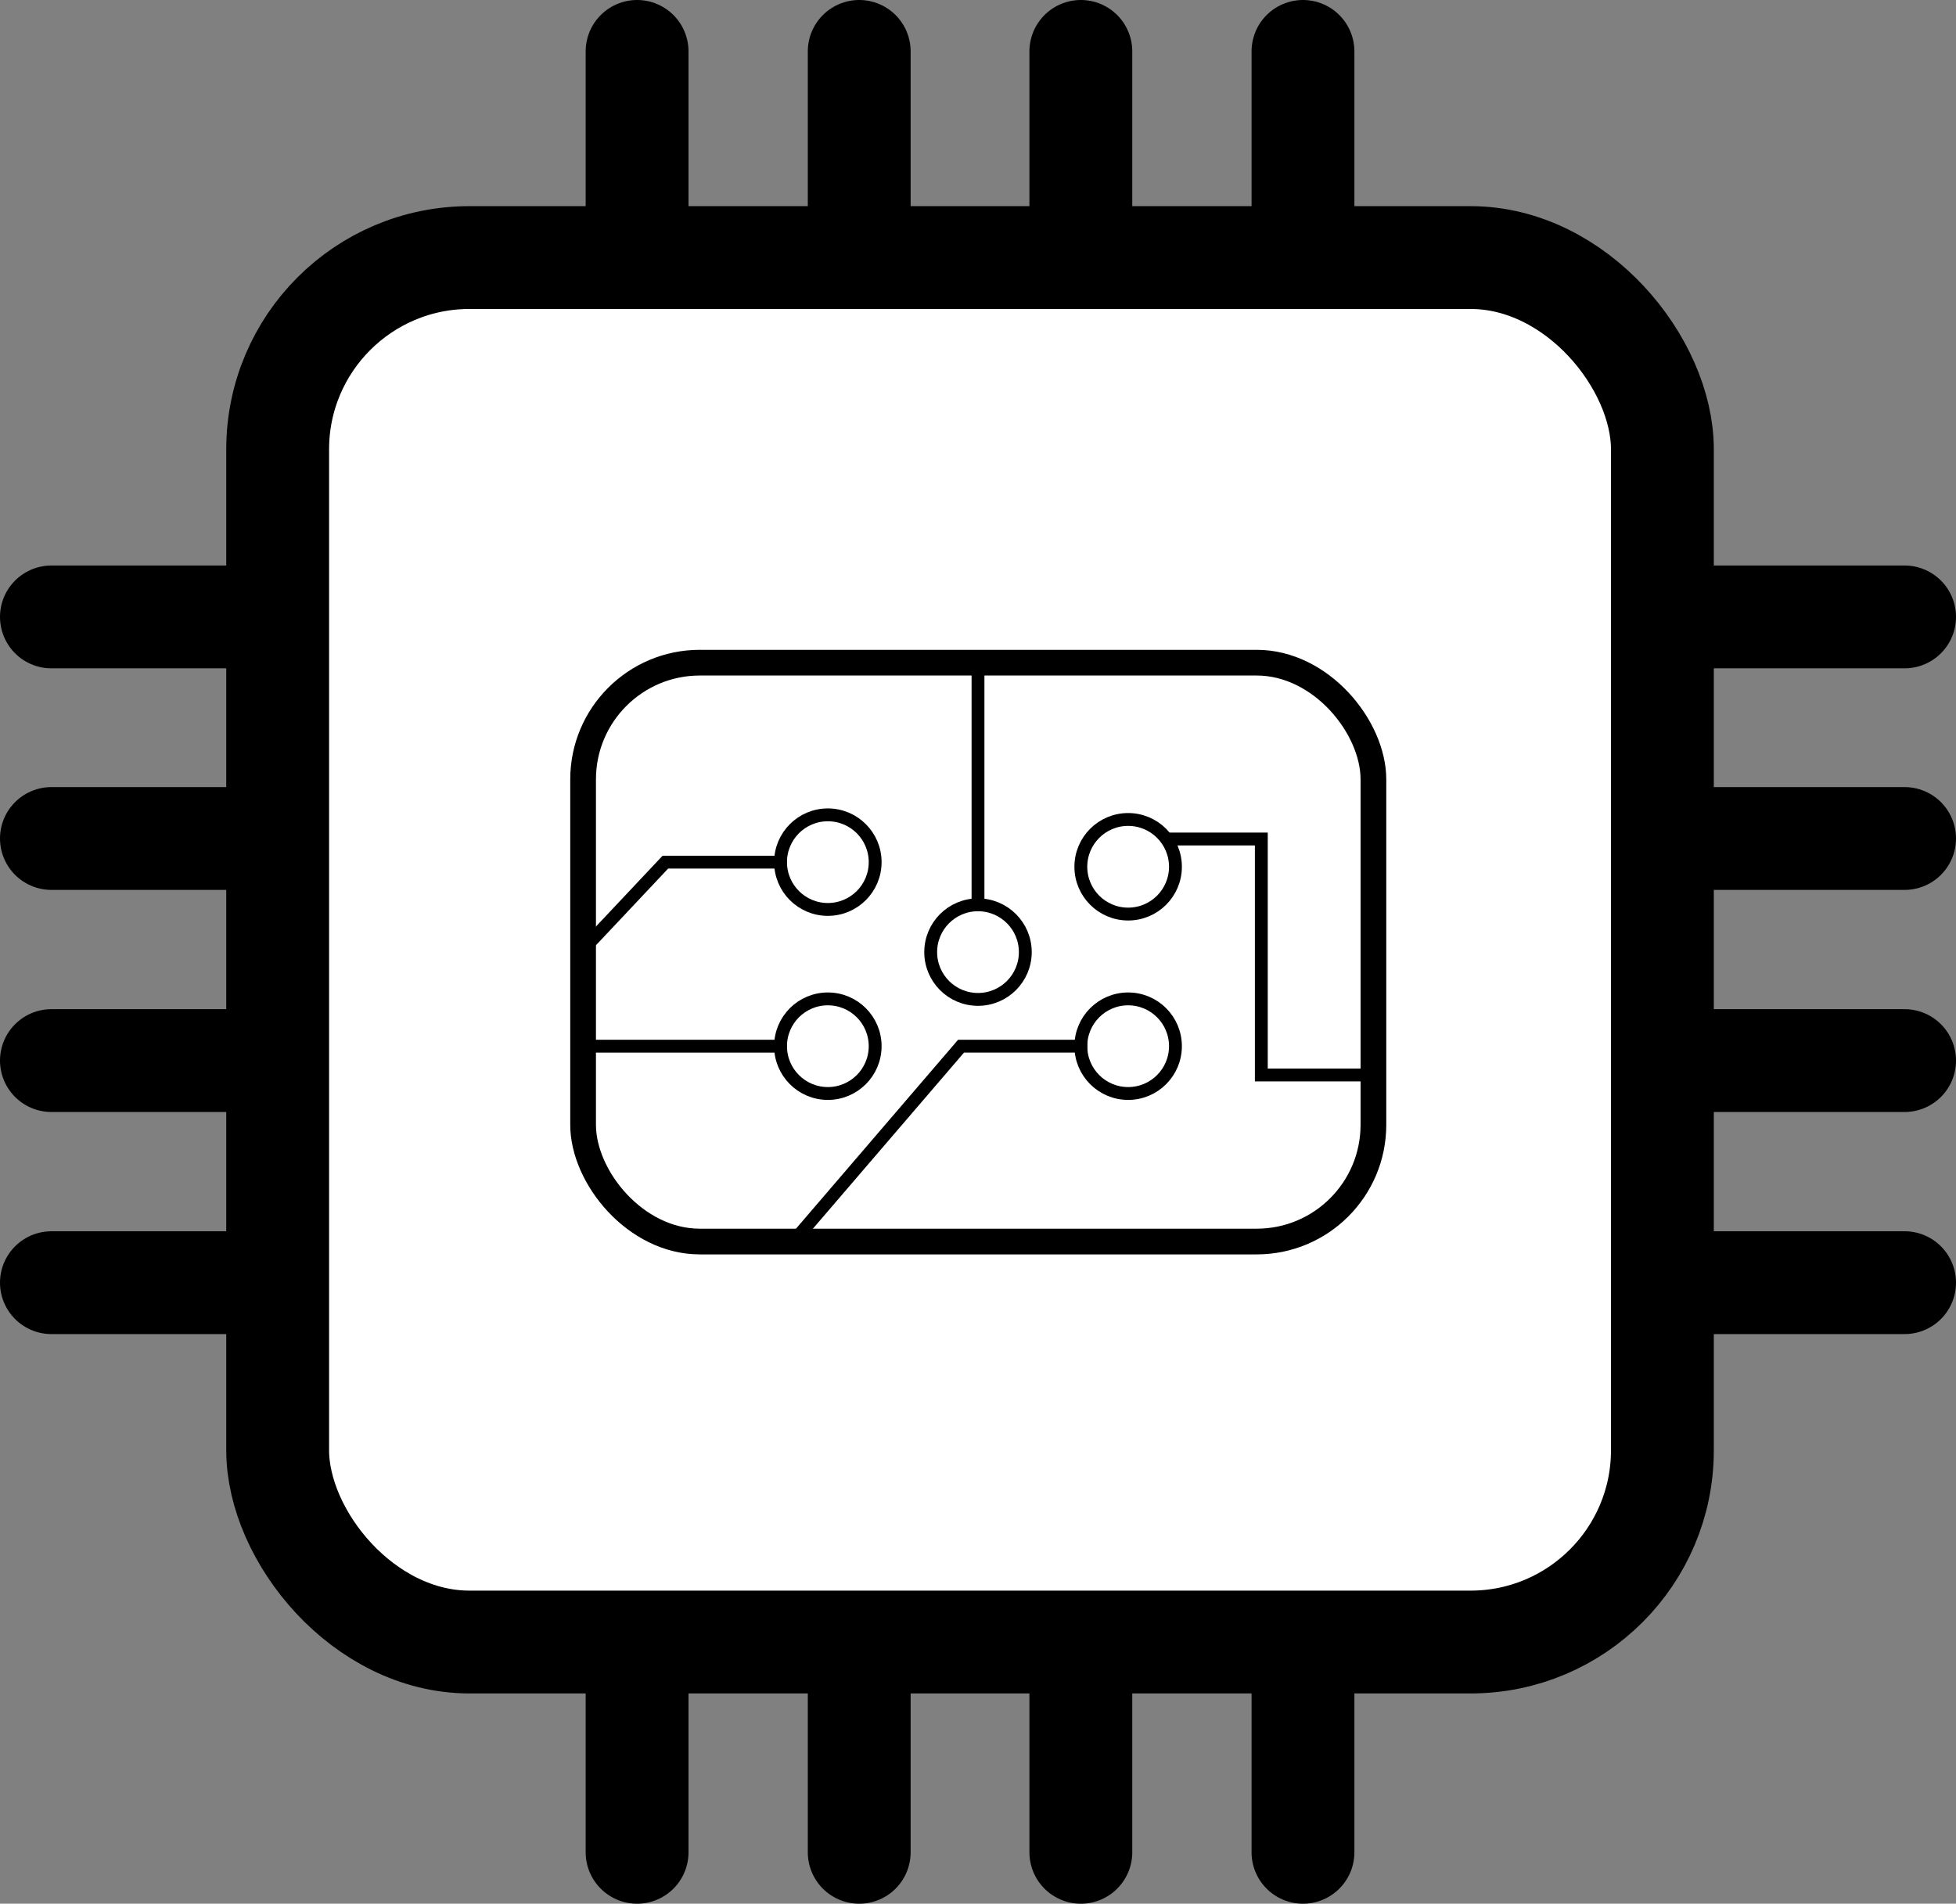 <svg xmlns="http://www.w3.org/2000/svg" viewBox="0 0 38.04 37.03"><rect x="0" y="0" width="38.04" height="37.03" fill="#808080" stroke="none"/><defs><style>.cls-1,.cls-2,.cls-3,.cls-4{fill:#fff;}.cls-1,.cls-2,.cls-3,.cls-4,.cls-5{stroke:#000;stroke-miterlimit:10;}.cls-1,.cls-2{stroke-width:2px;}.cls-2,.cls-3{stroke-linecap:round;}.cls-3{stroke-width:0.5px;}.cls-4,.cls-5{stroke-width:0.25px;}.cls-5{fill:none;stroke-linecap:square;}</style></defs><title>gt1</title><g id="Layer_2" data-name="Layer 2"><g id="Layer_1-2" data-name="Layer 1"><rect class="cls-1" x="5.4" y="5.01" width="26.93" height="26.93" rx="3.73" ry="3.73"/><line class="cls-2" x1="12.39" y1="1" x2="12.39" y2="5.01"/><line class="cls-2" x1="16.71" y1="1" x2="16.71" y2="5.01"/><line class="cls-2" x1="21.02" y1="1" x2="21.02" y2="5.01"/><line class="cls-2" x1="25.34" y1="1" x2="25.34" y2="5.01"/><line class="cls-2" x1="12.39" y1="32.02" x2="12.39" y2="36.03"/><line class="cls-2" x1="16.71" y1="32.02" x2="16.71" y2="36.03"/><line class="cls-2" x1="21.02" y1="32.02" x2="21.02" y2="36.03"/><line class="cls-2" x1="25.34" y1="32.02" x2="25.34" y2="36.03"/><line class="cls-2" x1="33.03" y1="24.95" x2="37.04" y2="24.95"/><line class="cls-2" x1="33.03" y1="20.63" x2="37.04" y2="20.63"/><line class="cls-2" x1="33.03" y1="16.31" x2="37.04" y2="16.31"/><line class="cls-2" x1="33.03" y1="12" x2="37.04" y2="12"/><line class="cls-2" x1="1" y1="24.95" x2="5.01" y2="24.95"/><line class="cls-2" x1="1" y1="20.63" x2="5.01" y2="20.63"/><line class="cls-2" x1="1" y1="16.31" x2="5.01" y2="16.31"/><line class="cls-2" x1="1" y1="12" x2="5.01" y2="12"/><rect class="cls-3" x="11.34" y="12.89" width="15.37" height="11.26" rx="2.27" ry="2.27"/><circle class="cls-4" cx="16.1" cy="16.77" r="0.92"/><circle class="cls-4" cx="19.02" cy="18.52" r="0.92"/><circle class="cls-4" cx="21.94" cy="16.86" r="0.92"/><circle class="cls-4" cx="21.94" cy="20.35" r="0.92"/><circle class="cls-4" cx="16.1" cy="20.35" r="0.92"/><line class="cls-5" x1="19.02" y1="17.6" x2="19.02" y2="12.89"/><polyline class="cls-5" points="21.02 20.35 18.69 20.35 15.43 24.15"/><polyline class="cls-5" points="22.85 16.32 24.53 16.32 24.53 20.91 26.7 20.91"/><polyline class="cls-5" points="15.18 16.77 12.94 16.77 11.34 18.47"/><line class="cls-5" x1="15.18" y1="20.35" x2="11.34" y2="20.35"/></g></g></svg>